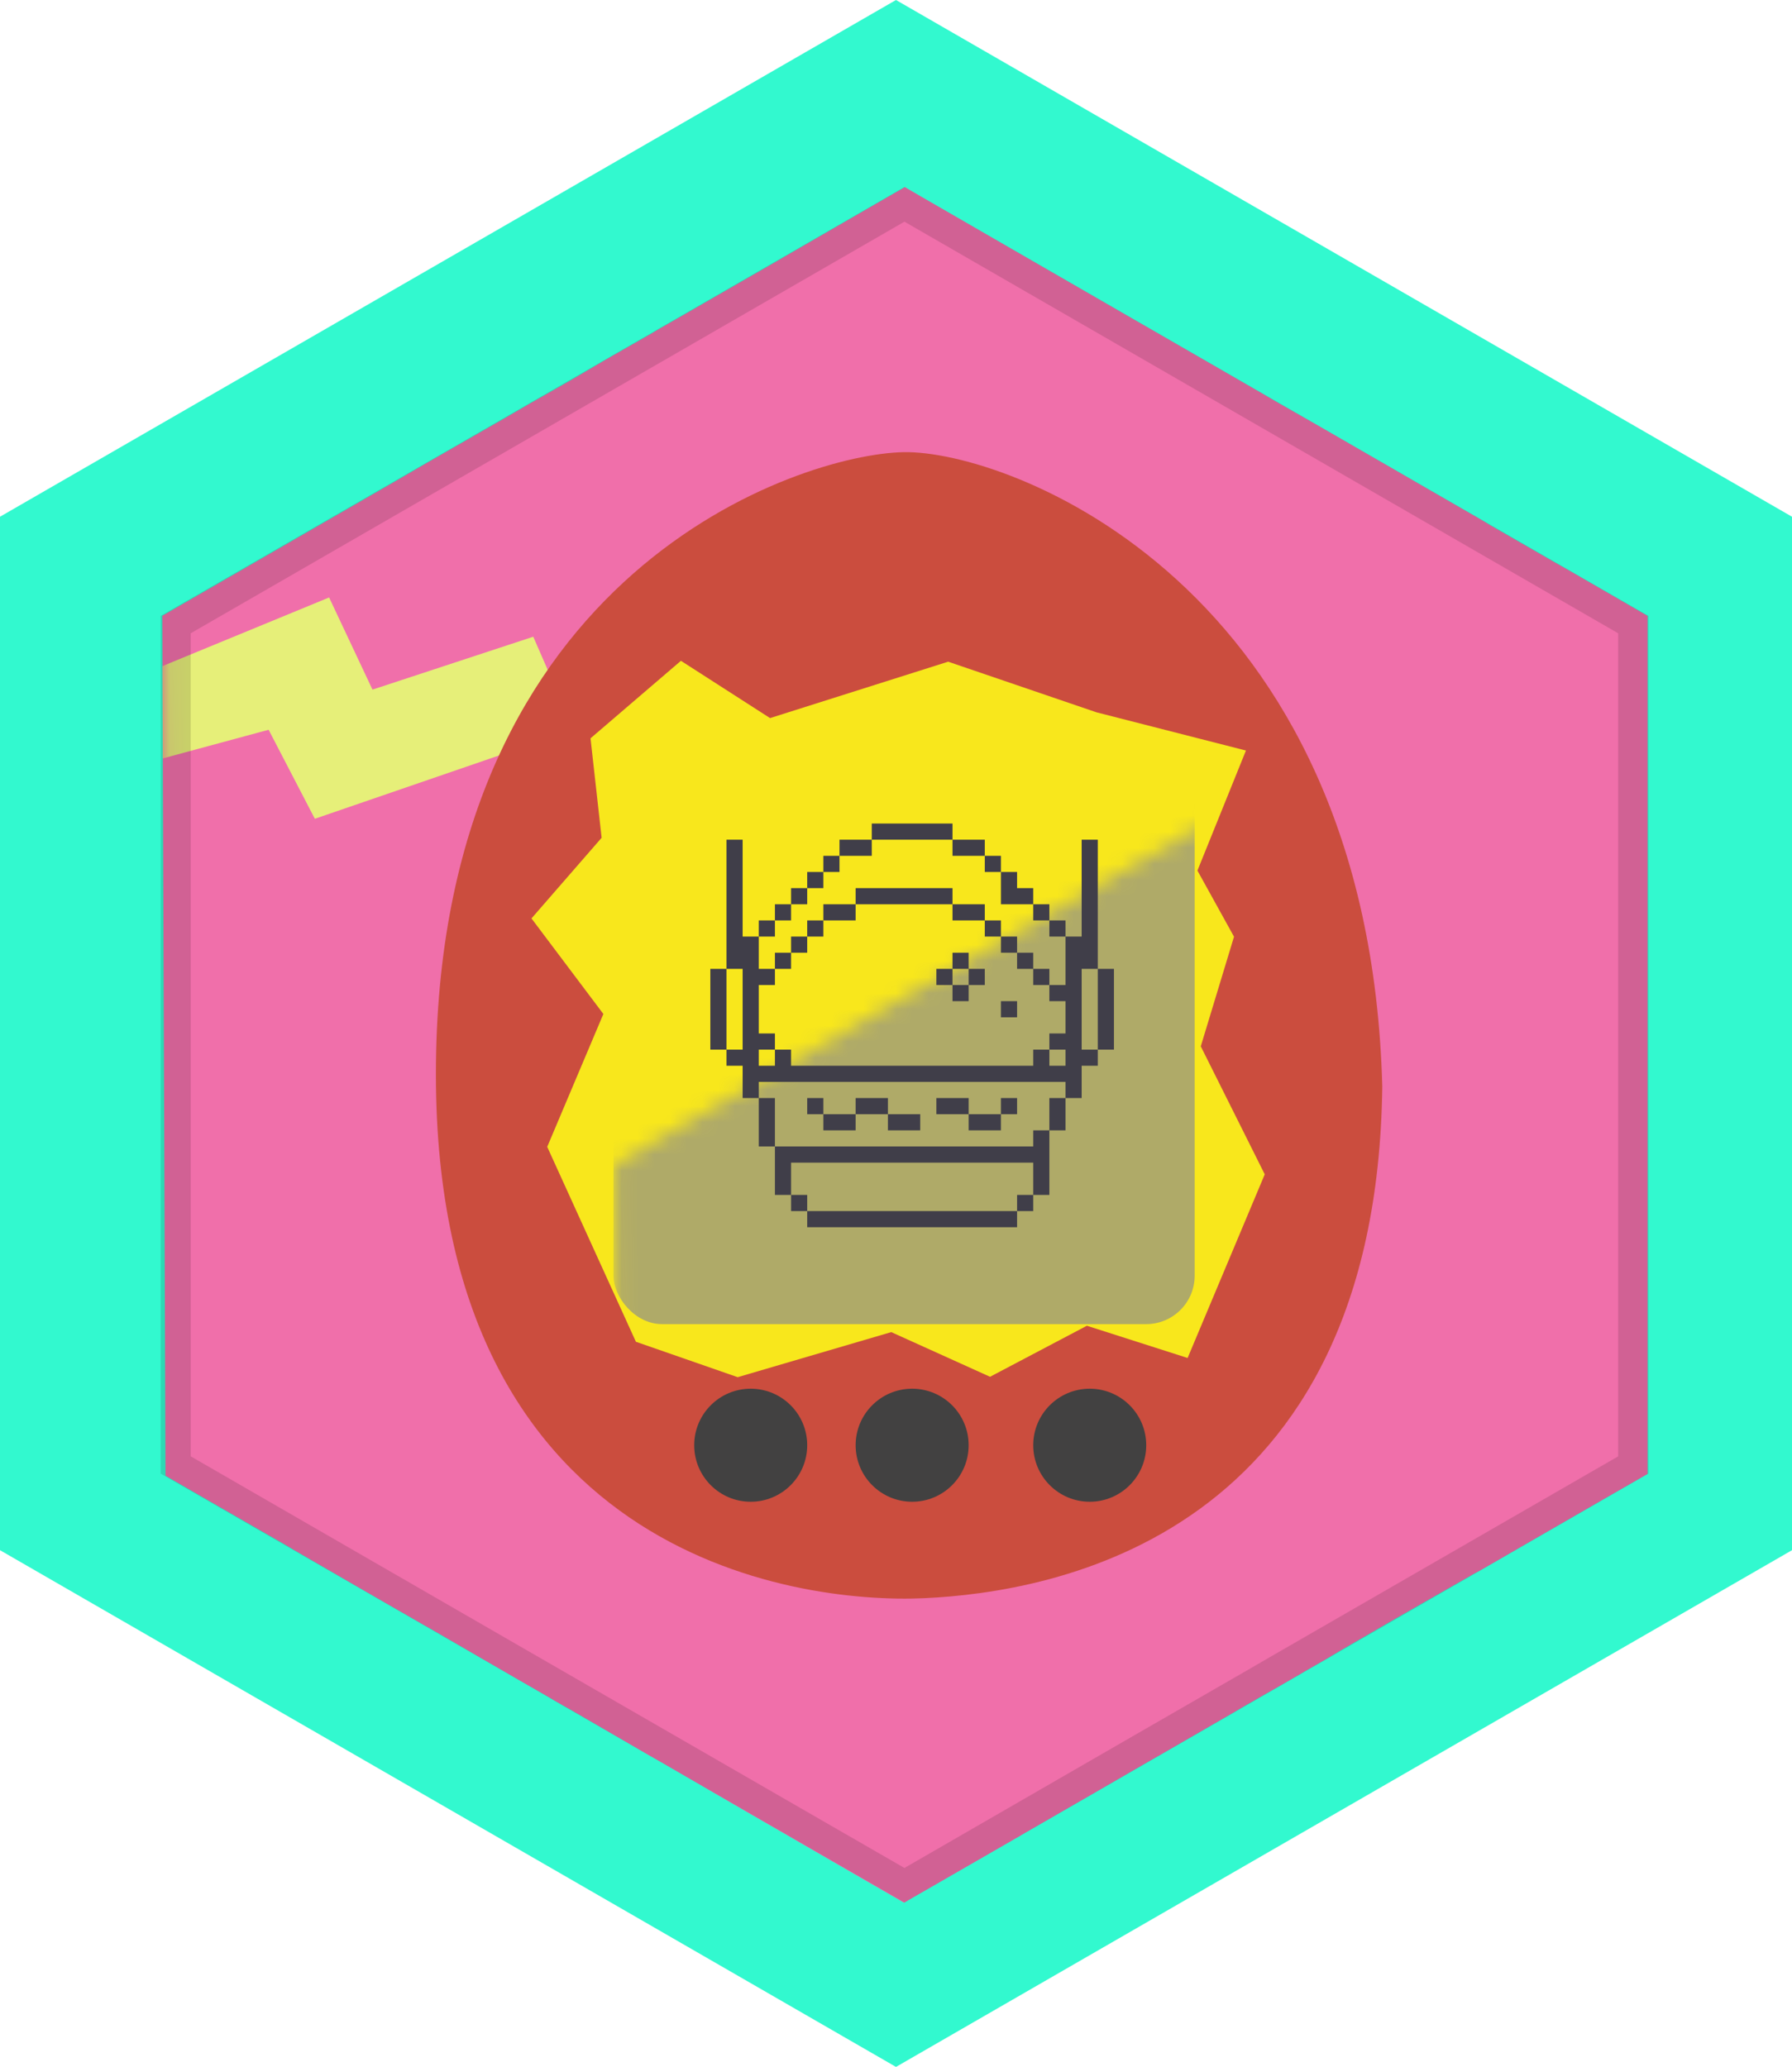 <svg width="111px" height="128px" viewBox="0 0 111 128" version="1.1"  xmlns="http://www.w3.org/2000/svg" xmlns:xlink="http://www.w3.org/1999/xlink" id="el_E0c6hA5oN"><style>@-webkit-keyframes kf_el_5PVie2AGq8f_an_37GN54y5t{0%{opacity: 1;}50%{opacity: 0;}100%{opacity: 1;}}@keyframes kf_el_5PVie2AGq8f_an_37GN54y5t{0%{opacity: 1;}50%{opacity: 0;}100%{opacity: 1;}}#el_E0c6hA5oN *{-webkit-animation-duration: 2s;animation-duration: 2s;-webkit-animation-iteration-count: infinite;animation-iteration-count: infinite;-webkit-animation-timing-function: cubic-bezier(0, 0, 1, 1);animation-timing-function: cubic-bezier(0, 0, 1, 1);}#el_BG8azD8otl{stroke: none;stroke-width: 1;fill: none;}#el__ZgkyXfivK{fill: #32F9CF;}#el_GQQQeGnkrd{-webkit-transform: translate(10px, 11px);transform: translate(10px, 11px);}#el_Sq7DJnC6Lo{fill: #F06FAA;}#el_8vOI6tukDl{fill: #E6EF79;}#el_ATtWKzK-3P{fill: #E6EF79;-webkit-transform: translate(116.24px, -47.023px) rotate(80deg);transform: translate(116.24px, -47.023px) rotate(80deg);}#el_cMg2YKszVK{fill: #E6EF79;-webkit-transform: translate(107.835px, 51.552px) rotate(199deg);transform: translate(107.835px, 51.552px) rotate(199deg);}#el_sm1eIDlIgH{fill: #E6EF79;-webkit-transform: translate(81.355px, -28.738px) rotate(49deg);transform: translate(81.355px, -28.738px) rotate(49deg);}#el_S82BG8pOfA{fill: #E6EF79;-webkit-transform: translate(30.729px, 1.666px) rotate(25deg);transform: translate(30.729px, 1.666px) rotate(25deg);}#el_rxYIbavFPK{fill: #E6EF79;-webkit-transform: translate(-56.827px, 68.316px) rotate(-52deg);transform: translate(-56.827px, 68.316px) rotate(-52deg);}#el_l_irvmYLZy{fill: #CB4D3E;}#el_UDUCp6tt0N{fill: #424141;}#el_Se0h_8YBBL{fill: #424141;}#el_8ZfJ5QLu83{fill: #424141;}#el_pOP3IoxkrqD{fill: #F8E71C;}#el_TTLCqmQ38Pw{fill: #AFAA68;}#el_5PVie2AGq8f{fill: #403E49;-webkit-animation-fill-mode: backwards;animation-fill-mode: backwards;opacity: 1;-webkit-animation-name: kf_el_5PVie2AGq8f_an_37GN54y5t;animation-name: kf_el_5PVie2AGq8f_an_37GN54y5t;-webkit-animation-timing-function: cubic-bezier(0, 0, 1, 1);animation-timing-function: cubic-bezier(0, 0, 1, 1);}#el_jb2Gth4JRu-{-webkit-transform: translate(34px, 40px);transform: translate(34px, 40px);}#el_LB3tR-u7tKS{fill: #000000;opacity: 0.13;}</style>
    <!-- Generator: Sketch 51.3 (57544) - http://www.bohemiancoding.com/sketch -->
    <title>tamagotchi</title>
    <desc>Created with Sketch.</desc>
    <defs>
        <path d="M92.053,80.279 L90.953,80.91 L90.623,81.099 L89.613,81.679 L86.472,83.49 L84.342,84.718 L82.703,85.669 L82.232,85.939 L81.622,86.289 L81.352,86.43 L78.113,88.279 L77.293,88.75 L76.243,89.35 L75.022,90.059 L74.522,90.35 L74.101,90.591 L72.951,91.261 L72.081,91.781 L70.821,92.502 L70.471,92.711 L70.211,92.861 L69.241,93.422 L67.99,94.132 L67.7,94.302 L67.33,94.513 L67.08,94.654 L66.37,95.074 L61.75,97.744 L61.12,98.103 L57.559,100.163 L53.519,102.493 L53.079,102.753 L47.369,106.042 L46.808,106.362 L46.478,106.551 L45.999,106.832 L44.579,106.012 L43.728,105.522 L41.959,104.502 L38.43,102.461 L36.319,101.243 L30.96,98.132 L30.271,97.743 L25.553,95 L25.183,94.789 L24.793,94.57 L24.303,94.289 L23.973,94.09 L22.123,93.029 L21.553,92.699 L19.843,91.709 L17.333,90.25 L17.073,90.1 L16.623,89.84 L16.143,89.57 L15.243,89.049 L14.423,88.58 L13.833,88.24 L12.563,87.509 C12.556,87.502 11.93,87.139 10.683,86.419 L9.663,85.829 L8.333,85.058 L7.613,84.628 L7.263,84.428 C7.263,84.428 7.17,84.375 6.983,84.268 L3.663,82.358 L0.253,80.387 L0.053,27.137 L14.383,18.867 L16.373,17.707 L21.303,14.877 L22.883,13.957 L24.713,12.917 L25.492,12.467 L25.873,12.247 L26.312,11.987 L27.413,11.337 L27.934,11.037 L30.213,9.737 L30.902,9.327 L32.302,8.527 L38.083,5.197 L38.543,4.927 L44.613,1.417 L46.052,0.587 L47.113,1.207 L53.602,4.957 L56.203,6.457 L60.153,8.737 L61.493,9.507 L68.133,13.337 L69.173,13.947 L71.473,15.257 L72.343,15.757 L73.864,16.637 L75.233,17.427 L76.034,17.887 L77.934,18.987 L81.714,21.167 L82.014,21.347 L82.274,21.507 L82.674,21.737 L83.594,22.267 L84.134,22.577 L86.074,23.697 L86.853,24.137 L87.293,24.387 L89.232,25.507 L92.053,27.139 L92.053,80.279 Z" id="path-1"/>
    </defs>
    <g id="el_BG8azD8otl" fill-rule="evenodd">
        <g id="el_PA1eLJb9np">
            <polygon id="el__ZgkyXfivK" fill-rule="nonzero" points="111 96 55.499 128 0 96 0 32 55.499 0 111 32"/>
            <g id="el_GQQQeGnkrd">
                <mask id="mask-2" fill="white">
                    <use xlink:href="#path-1"/>
                </mask>
                <use id="el_Sq7DJnC6Lo" fill-rule="nonzero" xlink:href="#path-1"/>
                <polygon id="el_8vOI6tukDl" fill-rule="nonzero" mask="url(#mask-2)" points="0.058 30.252 0.08 35.968 6.639 34.193 9.502 39.705 25.545 34.193 23.031 28.431 13.072 31.707 10.386 26"/>
                <polygon id="el_ATtWKzK-3P" fill-rule="nonzero" mask="url(#mask-2)" points="72.368 43.969 74.245 48.921 81.007 47.094 83.869 52.606 99.912 47.094 97.381 41.709 87.44 44.608 84.753 38.9"/>
                <polygon id="el_cMg2YKszVK" fill-rule="nonzero" mask="url(#mask-2)" points="44.458 14.969 46.336 19.921 53.098 18.094 55.96 23.606 72.003 18.094 69.49 12.331 59.531 15.608 56.844 9.9"/>
                <polygon id="el_sm1eIDlIgH" fill-rule="nonzero" mask="url(#mask-2)" points="58.435 73.106 60.312 78.058 67.074 76.231 69.936 81.742 85.98 76.231 83.466 70.468 73.507 73.744 70.821 68.037"/>
                <polygon id="el_S82BG8pOfA" fill-rule="nonzero" mask="url(#mask-2)" points="-1.913 68.159 0.385 73.081 6.221 71.479 9.084 76.99 25.127 71.479 22.613 65.716 12.654 68.992 9.968 63.285"/>
                <polygon id="el_rxYIbavFPK" fill-rule="nonzero" mask="url(#mask-2)" points="30.644 88.166 31.504 94.414 33.693 93.756 36.555 99.267 52.598 93.756 50.084 87.993 40.126 91.269 37.439 85.562"/>
                <path d="M45.972,17.001 C39.563,17.124 17.347,24.351 17.004,54.828 C16.661,85.306 39.19,88.336 47.227,87.974 C55.264,87.611 75.273,84.176 75.621,56.289 C74.793,25.084 52.38,16.879 45.972,17.001 Z" id="el_l_irvmYLZy" fill-rule="nonzero" mask="url(#mask-2)"/>
                <circle id="el_UDUCp6tt0N" fill-rule="nonzero" mask="url(#mask-2)" cx="46.5" cy="78.5" r="3.5"/>
                <circle id="el_Se0h_8YBBL" fill-rule="nonzero" mask="url(#mask-2)" cx="57.5" cy="78.5" r="3.5"/>
                <circle id="el_8ZfJ5QLu83" fill-rule="nonzero" mask="url(#mask-2)" cx="36.5" cy="78.5" r="3.5"/>
                <polygon id="el_pOP3IoxkrqD" fill-rule="nonzero" mask="url(#mask-2)" points="26.578 34.723 32.178 29.922 37.699 33.47 48.729 29.977 57.919 33.113 67.176 35.479 64.171 42.914 66.437 47.008 64.378 53.797 68.341 61.725 63.563 73.097 57.324 71.101 51.325 74.261 45.206 71.495 35.694 74.286 29.389 72.093 23.896 60.021 27.374 51.794 22.921 45.876 27.266 40.882"/>
                <rect id="el_TTLCqmQ38Pw" fill-rule="nonzero" mask="url(#mask-2)" x="28" y="34" width="36" height="37" rx="3"/>
                <g id="el_5PVie2AGq8f" mask="url(#mask-2)" fill-rule="nonzero">
                    <g id="el_jb2Gth4JRu-">
                        <path d="M13,24 L14,24 L15,24 L16,24 L17,24 L18,24 L19,24 L19,25 L18,25 L17,25 L16,25 L15,25 L14,25 L13,25 L12,25 L11,25 L10,25 L9,25 L8,25 L7,25 L6,25 L6,24 L7,24 L8,24 L9,24 L10,24 L11,24 L12,24 L13,24 Z M22,16 L21,16 L20,16 L19,16 L18,16 L17,16 L16,16 L15,16 L14,16 L13,16 L12,16 L11,16 L10,16 L9,16 L8,16 L7,16 L6,16 L5,16 L4,16 L3,16 L3,17 L2,17 L2,16 L2,15 L1,15 L1,14 L2,14 L2,13 L2,12 L2,11 L2,10 L2,9 L1,9 L1,8 L1,7 L1,6 L1,5 L1,4 L1,3 L1,2 L1,1 L2,1 L2,2 L2,3 L2,4 L2,5 L2,6 L2,7 L3,7 L3,8 L3,9 L4,9 L4,10 L3,10 L3,11 L3,12 L3,13 L4,13 L4,14 L3,14 L3,15 L4,15 L4,14 L5,14 L5,15 L6,15 L7,15 L8,15 L9,15 L10,15 L11,15 L12,15 L13,15 L14,15 L15,15 L16,15 L17,15 L18,15 L19,15 L20,15 L20,14 L21,14 L21,15 L22,15 L22,14 L21,14 L21,13 L22,13 L22,12 L22,11 L21,11 L21,10 L22,10 L22,9 L22,8 L22,7 L23,7 L23,6 L23,5 L23,4 L23,3 L23,2 L23,1 L24,1 L24,2 L24,3 L24,4 L24,5 L24,6 L24,7 L24,8 L24,9 L23,9 L23,10 L23,11 L23,12 L23,13 L23,14 L24,14 L24,15 L23,15 L23,16 L23,17 L22,17 L22,16 Z M25,12 L25,13 L25,14 L24,14 L24,13 L24,12 L24,11 L24,10 L24,9 L25,9 L25,10 L25,11 L25,12 Z M13,0 L14,0 L15,0 L15,1 L14,1 L13,1 L12,1 L11,1 L10,1 L10,0 L11,0 L12,0 L13,0 Z M16,2 L15,2 L15,1 L16,1 L17,1 L17,2 L16,2 Z M19,4 L20,4 L20,5 L19,5 L18,5 L18,4 L18,3 L19,3 L19,4 Z M16,5 L17,5 L17,6 L16,6 L15,6 L15,5 L16,5 Z M14,4 L15,4 L15,5 L14,5 L13,5 L12,5 L11,5 L10,5 L9,5 L9,4 L10,4 L11,4 L12,4 L13,4 L14,4 Z M21,18 L21,17 L22,17 L22,18 L22,19 L21,19 L21,18 Z M13,20 L14,20 L15,20 L16,20 L17,20 L18,20 L19,20 L20,20 L20,19 L21,19 L21,20 L21,21 L21,22 L21,23 L20,23 L20,22 L20,21 L19,21 L18,21 L17,21 L16,21 L15,21 L14,21 L13,21 L12,21 L11,21 L10,21 L9,21 L8,21 L7,21 L6,21 L5,21 L5,22 L5,23 L4,23 L4,22 L4,21 L4,20 L5,20 L6,20 L7,20 L8,20 L9,20 L10,20 L11,20 L12,20 L13,20 Z M17,18 L18,18 L18,19 L17,19 L16,19 L16,18 L17,18 Z M15,17 L16,17 L16,18 L15,18 L14,18 L14,17 L15,17 Z M1,12 L1,13 L1,14 L0,14 L0,13 L0,12 L0,11 L0,10 L0,9 L1,9 L1,10 L1,11 L1,12 Z M9,1 L10,1 L10,2 L9,2 L8,2 L8,1 L9,1 Z M8,5 L9,5 L9,6 L8,6 L7,6 L7,5 L8,5 Z M12,18 L13,18 L13,19 L12,19 L11,19 L11,18 L12,18 Z M10,17 L11,17 L11,18 L10,18 L9,18 L9,17 L10,17 Z M8,18 L9,18 L9,19 L8,19 L7,19 L7,18 L8,18 Z M4,18 L4,19 L4,20 L3,20 L3,19 L3,18 L3,17 L4,17 L4,18 Z M5,23 L6,23 L6,24 L5,24 L5,23 Z M6,17 L7,17 L7,18 L6,18 L6,17 Z M3,6 L4,6 L4,7 L3,7 L3,6 Z M4,5 L5,5 L5,6 L4,6 L4,5 Z M5,4 L6,4 L6,5 L5,5 L5,4 Z M4,8 L5,8 L5,9 L4,9 L4,8 Z M5,7 L6,7 L6,8 L5,8 L5,7 Z M6,6 L7,6 L7,7 L6,7 L6,6 Z M6,3 L7,3 L7,4 L6,4 L6,3 Z M7,2 L8,2 L8,3 L7,3 L7,2 Z M19,23 L20,23 L20,24 L19,24 L19,23 Z M18,17 L19,17 L19,18 L18,18 L18,17 Z M21,6 L22,6 L22,7 L21,7 L21,6 Z M20,5 L21,5 L21,6 L20,6 L20,5 Z M17,6 L18,6 L18,7 L17,7 L17,6 Z M18,7 L19,7 L19,8 L18,8 L18,7 Z M15,8 L16,8 L16,9 L15,9 L15,8 Z M15,10 L16,10 L16,11 L15,11 L15,10 Z M14,9 L15,9 L15,10 L14,10 L14,9 Z M16,9 L17,9 L17,10 L16,10 L16,9 Z M18,11 L19,11 L19,12 L18,12 L18,11 Z M19,8 L20,8 L20,9 L19,9 L19,8 Z M20,9 L21,9 L21,10 L20,10 L20,9 Z M17,2 L18,2 L18,3 L17,3 L17,2 Z" id="el_yl7jjNBEzQ3"/>
                    </g>
                </g>
            </g>
            <path d="M56.024,11.579 L9.954,38.139 L9.954,91.259 L32.854,104.458 L34.504,105.419 L50.275,114.509 L55.795,117.689 L56.025,117.82 L56.714,117.42 L72.024,108.6 L77.615,105.379 L78.804,104.69 L102.104,91.26 L102.104,38.14 L56.024,11.579 Z M100.233,90.189 L78.803,102.539 L77.163,103.49 L70.583,107.279 L56.023,115.679 L51.333,112.978 L34.543,103.298 L32.633,102.198 L11.813,90.188 L11.813,39.218 L56.023,13.728 L100.232,39.218 L100.232,90.189 L100.233,90.189 Z" id="el_LB3tR-u7tKS" fill-rule="nonzero"/>
        </g>
    </g>
</svg>
